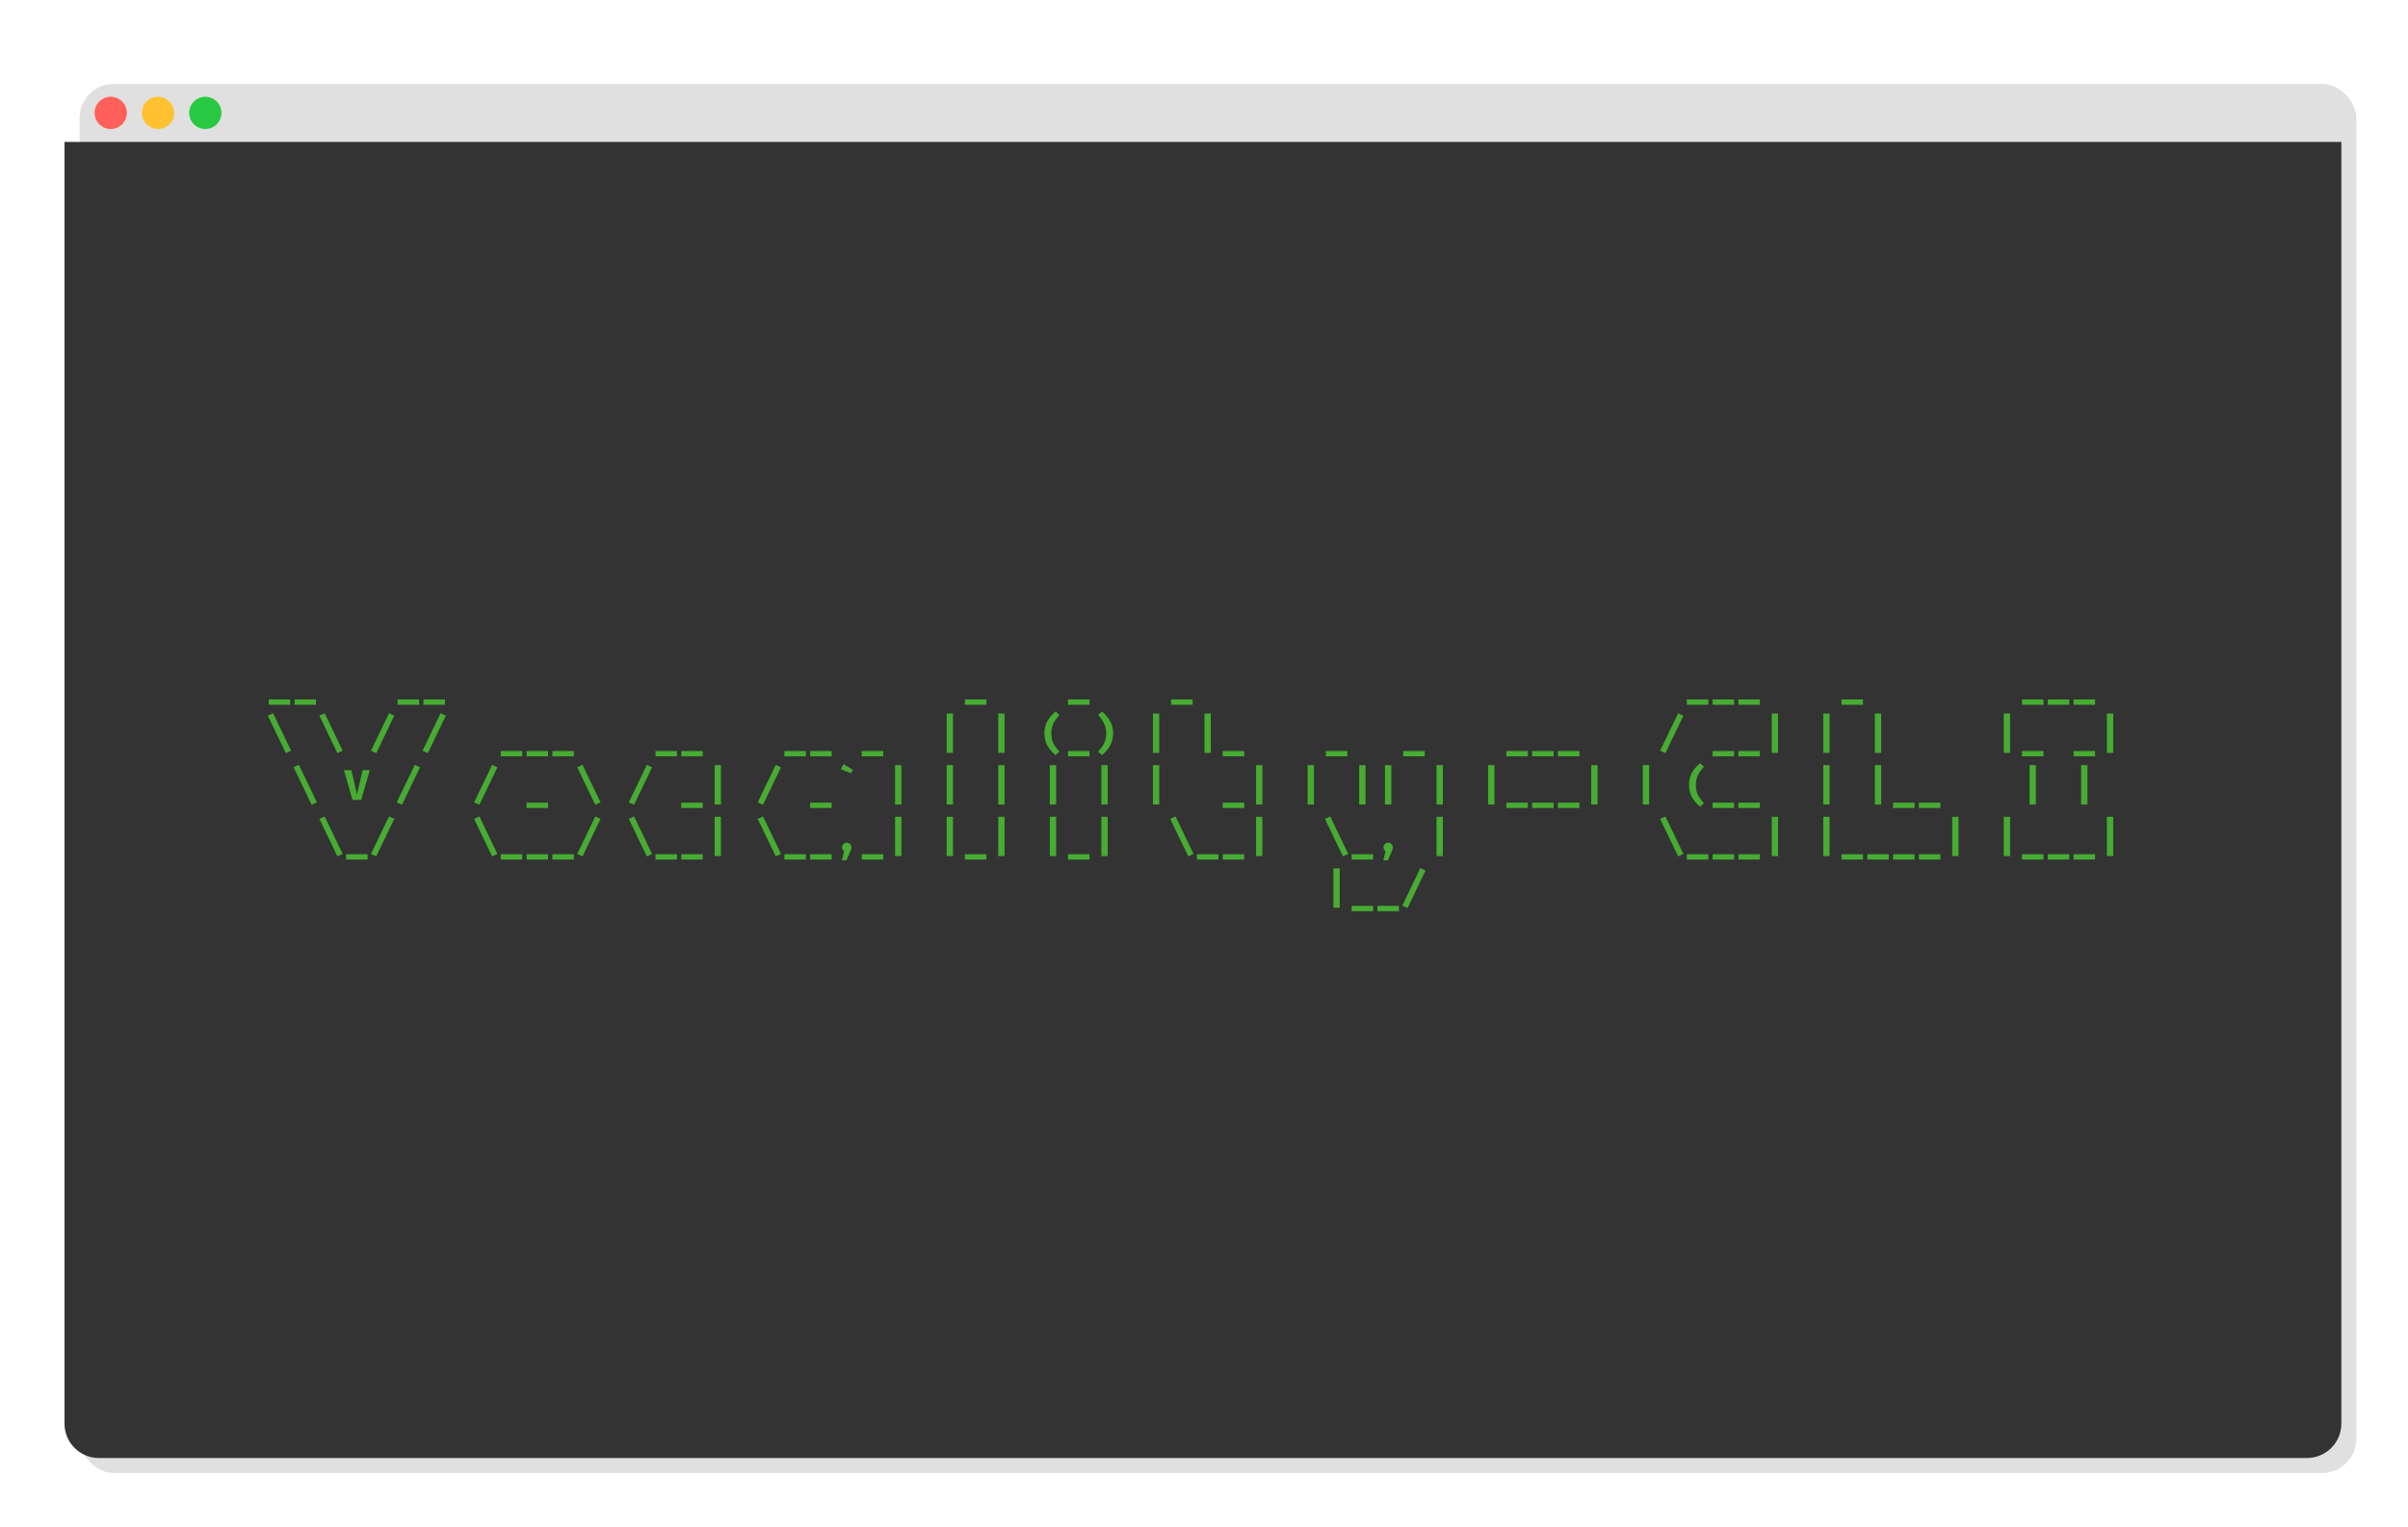 <svg width="1120" height="710" viewBox="0 0 1120 710" fill="none" xmlns="http://www.w3.org/2000/svg">
<g filter="url(#filter0_d)">
<rect x="30" y="32" width="1059" height="646" rx="16" fill="#E0E0E0"/>
</g>
<path d="M30 66H1089V662C1089 670.837 1081.84 678 1073 678H46C37.163 678 30 670.837 30 662V66Z" fill="#333333"/>
<path d="M124.992 325.24H134.992V327.72H124.992V325.24ZM136.984 325.24H146.984V327.72H136.984V325.24ZM184.953 325.24H194.953V327.72H184.953V325.24ZM196.945 325.24H206.945V327.72H196.945V325.24ZM448.781 325.24H458.781V327.72H448.781V325.24ZM496.75 325.24H506.75V327.72H496.75V325.24ZM544.719 325.24H554.719V327.72H544.719V325.24ZM784.563 325.24H794.563V327.72H784.563V325.24ZM796.555 325.24H806.555V327.72H796.555V325.24ZM808.547 325.24H818.547V327.72H808.547V325.24ZM856.516 325.24H866.516V327.72H856.516V325.24ZM940.461 325.24H950.461V327.72H940.461V325.24ZM952.453 325.24H962.453V327.72H952.453V325.24ZM964.445 325.24H974.445V327.72H964.445V325.24ZM127.032 331.66L135.412 349.1L132.952 350.24L124.572 332.8L127.032 331.66ZM151.017 331.66L159.397 349.1L156.937 350.24L148.557 332.8L151.017 331.66ZM172.541 349.1L180.941 331.66L183.381 332.8L175.001 350.24L172.541 349.1ZM196.525 349.1L204.925 331.66L207.365 332.8L198.985 350.24L196.525 349.1ZM232.922 349.24H242.922V351.72H232.922V349.24ZM244.914 349.24H254.914V351.72H244.914V349.24ZM256.906 349.24H266.906V351.72H256.906V349.24ZM304.875 349.24H314.875V351.72H304.875V349.24ZM316.867 349.24H326.867V351.72H316.867V349.24ZM364.836 349.24H374.836V351.72H364.836V349.24ZM376.828 349.24H386.828V351.72H376.828V349.24ZM400.813 349.24H410.813V351.72H400.813V349.24ZM443.249 350.1H440.309V331.8H443.249V350.1ZM467.233 350.1H464.293V331.8H467.233V350.1ZM488.978 341C488.978 342.12 489.091 343.12 489.318 344C489.558 344.88 489.944 345.753 490.478 346.62C491.024 347.473 491.784 348.433 492.758 349.5L490.938 351.16C489.244 349.707 487.958 348.173 487.078 346.56C486.211 344.933 485.778 343.08 485.778 341C485.778 338.92 486.211 337.073 487.078 335.46C487.958 333.833 489.244 332.293 490.938 330.84L492.758 332.5C491.398 333.993 490.424 335.38 489.838 336.66C489.264 337.927 488.978 339.373 488.978 341ZM496.75 349.24H506.75V351.72H496.75V349.24ZM514.522 341C514.522 339.373 514.229 337.927 513.642 336.66C513.069 335.38 512.102 333.993 510.742 332.5L512.562 330.84C514.256 332.293 515.536 333.833 516.402 335.46C517.282 337.073 517.722 338.92 517.722 341C517.722 343.08 517.282 344.933 516.402 346.56C515.536 348.173 514.256 349.707 512.562 351.16L510.742 349.5C511.716 348.433 512.469 347.473 513.002 346.62C513.549 345.753 513.936 344.88 514.162 344C514.402 343.12 514.522 342.12 514.522 341ZM539.187 350.1H536.247V331.8H539.187V350.1ZM563.171 350.1H560.231V331.8H563.171V350.1ZM568.703 349.24H578.703V351.72H568.703V349.24ZM616.672 349.24H626.672V351.72H616.672V349.24ZM652.648 349.24H662.648V351.72H652.648V349.24ZM700.617 349.24H710.617V351.72H700.617V349.24ZM712.609 349.24H722.609V351.72H712.609V349.24ZM724.602 349.24H734.602V351.72H724.602V349.24ZM772.15 349.1L780.55 331.66L782.99 332.8L774.61 350.24L772.15 349.1ZM796.555 349.24H806.555V351.72H796.555V349.24ZM808.547 349.24H818.547V351.72H808.547V349.24ZM826.999 350.1H824.059V331.8H826.999V350.1ZM850.983 350.1H848.043V331.8H850.983V350.1ZM874.968 350.1H872.028V331.8H874.968V350.1ZM934.929 350.1H931.989V331.8H934.929V350.1ZM940.461 349.24H950.461V351.72H940.461V349.24ZM964.445 349.24H974.445V351.72H964.445V349.24ZM982.898 350.1H979.958V331.8H982.898V350.1ZM139.024 355.66L147.404 373.1L144.944 374.24L136.564 356.8L139.024 355.66ZM168.629 358.14H171.989L167.989 372H163.949L159.969 358.14H163.449L166.029 369.44L168.629 358.14ZM184.533 373.1L192.933 355.66L195.373 356.8L186.993 374.24L184.533 373.1ZM220.51 373.1L228.91 355.66L231.35 356.8L222.97 374.24L220.51 373.1ZM244.914 373.24H254.914V375.72H244.914V373.24ZM270.938 355.66L279.318 373.1L276.858 374.24L268.478 356.8L270.938 355.66ZM292.463 373.1L300.863 355.66L303.303 356.8L294.923 374.24L292.463 373.1ZM316.867 373.24H326.867V375.72H316.867V373.24ZM335.319 374.1H332.379V355.8H335.319V374.1ZM352.424 373.1L360.824 355.66L363.264 356.8L354.884 374.24L352.424 373.1ZM376.828 373.24H386.828V375.72H376.828V373.24ZM391.08 357.68L392.3 355.3L396.66 357.96L395.8 359.56L391.08 357.68ZM419.265 374.1H416.325V355.8H419.265V374.1ZM443.249 374.1H440.309V355.8H443.249V374.1ZM467.233 374.1H464.293V355.8H467.233V374.1ZM491.218 374.1H488.278V355.8H491.218V374.1ZM515.202 374.1H512.262V355.8H515.202V374.1ZM539.187 374.1H536.247V355.8H539.187V374.1ZM568.703 373.24H578.703V375.72H568.703V373.24ZM587.155 374.1H584.215V355.8H587.155V374.1ZM611.14 374.1H608.2V355.8H611.14V374.1ZM635.124 374.1H632.184V355.8H635.124V374.1ZM647.116 374.1H644.176V355.8H647.116V374.1ZM671.101 374.1H668.161V355.8H671.101V374.1ZM695.085 374.1H692.145V355.8H695.085V374.1ZM700.617 373.24H710.617V375.72H700.617V373.24ZM712.609 373.24H722.609V375.72H712.609V373.24ZM724.602 373.24H734.602V375.72H724.602V373.24ZM743.054 374.1H740.114V355.8H743.054V374.1ZM767.038 374.1H764.098V355.8H767.038V374.1ZM788.783 365C788.783 366.12 788.896 367.12 789.123 368C789.363 368.88 789.749 369.753 790.283 370.62C790.829 371.473 791.589 372.433 792.563 373.5L790.743 375.16C789.049 373.707 787.763 372.173 786.883 370.56C786.016 368.933 785.583 367.08 785.583 365C785.583 362.92 786.016 361.073 786.883 359.46C787.763 357.833 789.049 356.293 790.743 354.84L792.563 356.5C791.203 357.993 790.229 359.38 789.643 360.66C789.069 361.927 788.783 363.373 788.783 365ZM796.555 373.24H806.555V375.72H796.555V373.24ZM808.547 373.24H818.547V375.72H808.547V373.24ZM850.983 374.1H848.043V355.8H850.983V374.1ZM874.968 374.1H872.028V355.8H874.968V374.1ZM880.5 373.24H890.5V375.72H880.5V373.24ZM892.492 373.24H902.492V375.72H892.492V373.24ZM946.921 374.1H943.981V355.8H946.921V374.1ZM970.905 374.1H967.965V355.8H970.905V374.1ZM151.017 379.66L159.397 397.1L156.937 398.24L148.557 380.8L151.017 379.66ZM160.969 397.24H170.969V399.72H160.969V397.24ZM172.541 397.1L180.941 379.66L183.381 380.8L175.001 398.24L172.541 397.1ZM222.97 379.66L231.35 397.1L228.89 398.24L220.51 380.8L222.97 379.66ZM232.922 397.24H242.922V399.72H232.922V397.24ZM244.914 397.24H254.914V399.72H244.914V397.24ZM256.906 397.24H266.906V399.72H256.906V397.24ZM268.478 397.1L276.878 379.66L279.318 380.8L270.938 398.24L268.478 397.1ZM294.923 379.66L303.303 397.1L300.843 398.24L292.463 380.8L294.923 379.66ZM304.875 397.24H314.875V399.72H304.875V397.24ZM316.867 397.24H326.867V399.72H316.867V397.24ZM335.319 398.1H332.379V379.8H335.319V398.1ZM354.884 379.66L363.264 397.1L360.804 398.24L352.424 380.8L354.884 379.66ZM364.836 397.24H374.836V399.72H364.836V397.24ZM376.828 397.24H386.828V399.72H376.828V397.24ZM393.82 391.88C394.447 391.88 394.967 392.087 395.38 392.5C395.794 392.913 396 393.427 396 394.04C396 394.413 395.94 394.787 395.82 395.16C395.7 395.52 395.474 396.067 395.14 396.8L393.7 400.06H391.58L392.6 395.82C392.307 395.633 392.074 395.387 391.9 395.08C391.74 394.76 391.66 394.407 391.66 394.02C391.66 393.42 391.867 392.913 392.28 392.5C392.694 392.087 393.207 391.88 393.82 391.88ZM400.813 397.24H410.813V399.72H400.813V397.24ZM419.265 398.1H416.325V379.8H419.265V398.1ZM443.249 398.1H440.309V379.8H443.249V398.1ZM448.781 397.24H458.781V399.72H448.781V397.24ZM467.233 398.1H464.293V379.8H467.233V398.1ZM491.218 398.1H488.278V379.8H491.218V398.1ZM496.75 397.24H506.75V399.72H496.75V397.24ZM515.202 398.1H512.262V379.8H515.202V398.1ZM546.759 379.66L555.139 397.1L552.679 398.24L544.299 380.8L546.759 379.66ZM556.711 397.24H566.711V399.72H556.711V397.24ZM568.703 397.24H578.703V399.72H568.703V397.24ZM587.155 398.1H584.215V379.8H587.155V398.1ZM618.712 379.66L627.092 397.1L624.632 398.24L616.252 380.8L618.712 379.66ZM628.664 397.24H638.664V399.72H628.664V397.24ZM645.656 391.88C646.283 391.88 646.803 392.087 647.216 392.5C647.63 392.913 647.836 393.427 647.836 394.04C647.836 394.413 647.776 394.787 647.656 395.16C647.536 395.52 647.31 396.067 646.976 396.8L645.536 400.06H643.416L644.436 395.82C644.143 395.633 643.91 395.387 643.736 395.08C643.576 394.76 643.496 394.407 643.496 394.02C643.496 393.42 643.703 392.913 644.116 392.5C644.53 392.087 645.043 391.88 645.656 391.88ZM671.101 398.1H668.161V379.8H671.101V398.1ZM774.61 379.66L782.99 397.1L780.53 398.24L772.15 380.8L774.61 379.66ZM784.563 397.24H794.563V399.72H784.563V397.24ZM796.555 397.24H806.555V399.72H796.555V397.24ZM808.547 397.24H818.547V399.72H808.547V397.24ZM826.999 398.1H824.059V379.8H826.999V398.1ZM850.983 398.1H848.043V379.8H850.983V398.1ZM856.516 397.24H866.516V399.72H856.516V397.24ZM868.508 397.24H878.508V399.72H868.508V397.24ZM880.5 397.24H890.5V399.72H880.5V397.24ZM892.492 397.24H902.492V399.72H892.492V397.24ZM910.944 398.1H908.004V379.8H910.944V398.1ZM934.929 398.1H931.989V379.8H934.929V398.1ZM940.461 397.24H950.461V399.72H940.461V397.24ZM952.453 397.24H962.453V399.72H952.453V397.24ZM964.445 397.24H974.445V399.72H964.445V397.24ZM982.898 398.1H979.958V379.8H982.898V398.1ZM623.132 422.1H620.192V403.8H623.132V422.1ZM628.664 421.24H638.664V423.72H628.664V421.24ZM640.656 421.24H650.656V423.72H640.656V421.24ZM652.228 421.1L660.628 403.66L663.068 404.8L654.688 422.24L652.228 421.1Z" fill="#46AC32"/>
<circle cx="73.5" cy="52.5" r="7.5" fill="#FFC12F"/>
<circle cx="51.5" cy="52.5" r="7.5" fill="#FF6059"/>
<circle cx="95.5" cy="52.5" r="7.5" fill="#28C942"/>
<defs>
<filter id="filter0_d" x="17" y="19" width="1099" height="686" filterUnits="userSpaceOnUse" color-interpolation-filters="sRGB">
<feFlood flood-opacity="0" result="BackgroundImageFix"/>
<feColorMatrix in="SourceAlpha" type="matrix" values="0 0 0 0 0 0 0 0 0 0 0 0 0 0 0 0 0 0 127 0"/>
<feOffset dx="7" dy="7"/>
<feGaussianBlur stdDeviation="10"/>
<feColorMatrix type="matrix" values="0 0 0 0 0 0 0 0 0 0 0 0 0 0 0 0 0 0 0.16 0"/>
<feBlend mode="normal" in2="BackgroundImageFix" result="effect1_dropShadow"/>
<feBlend mode="normal" in="SourceGraphic" in2="effect1_dropShadow" result="shape"/>
</filter>
</defs>
</svg>
